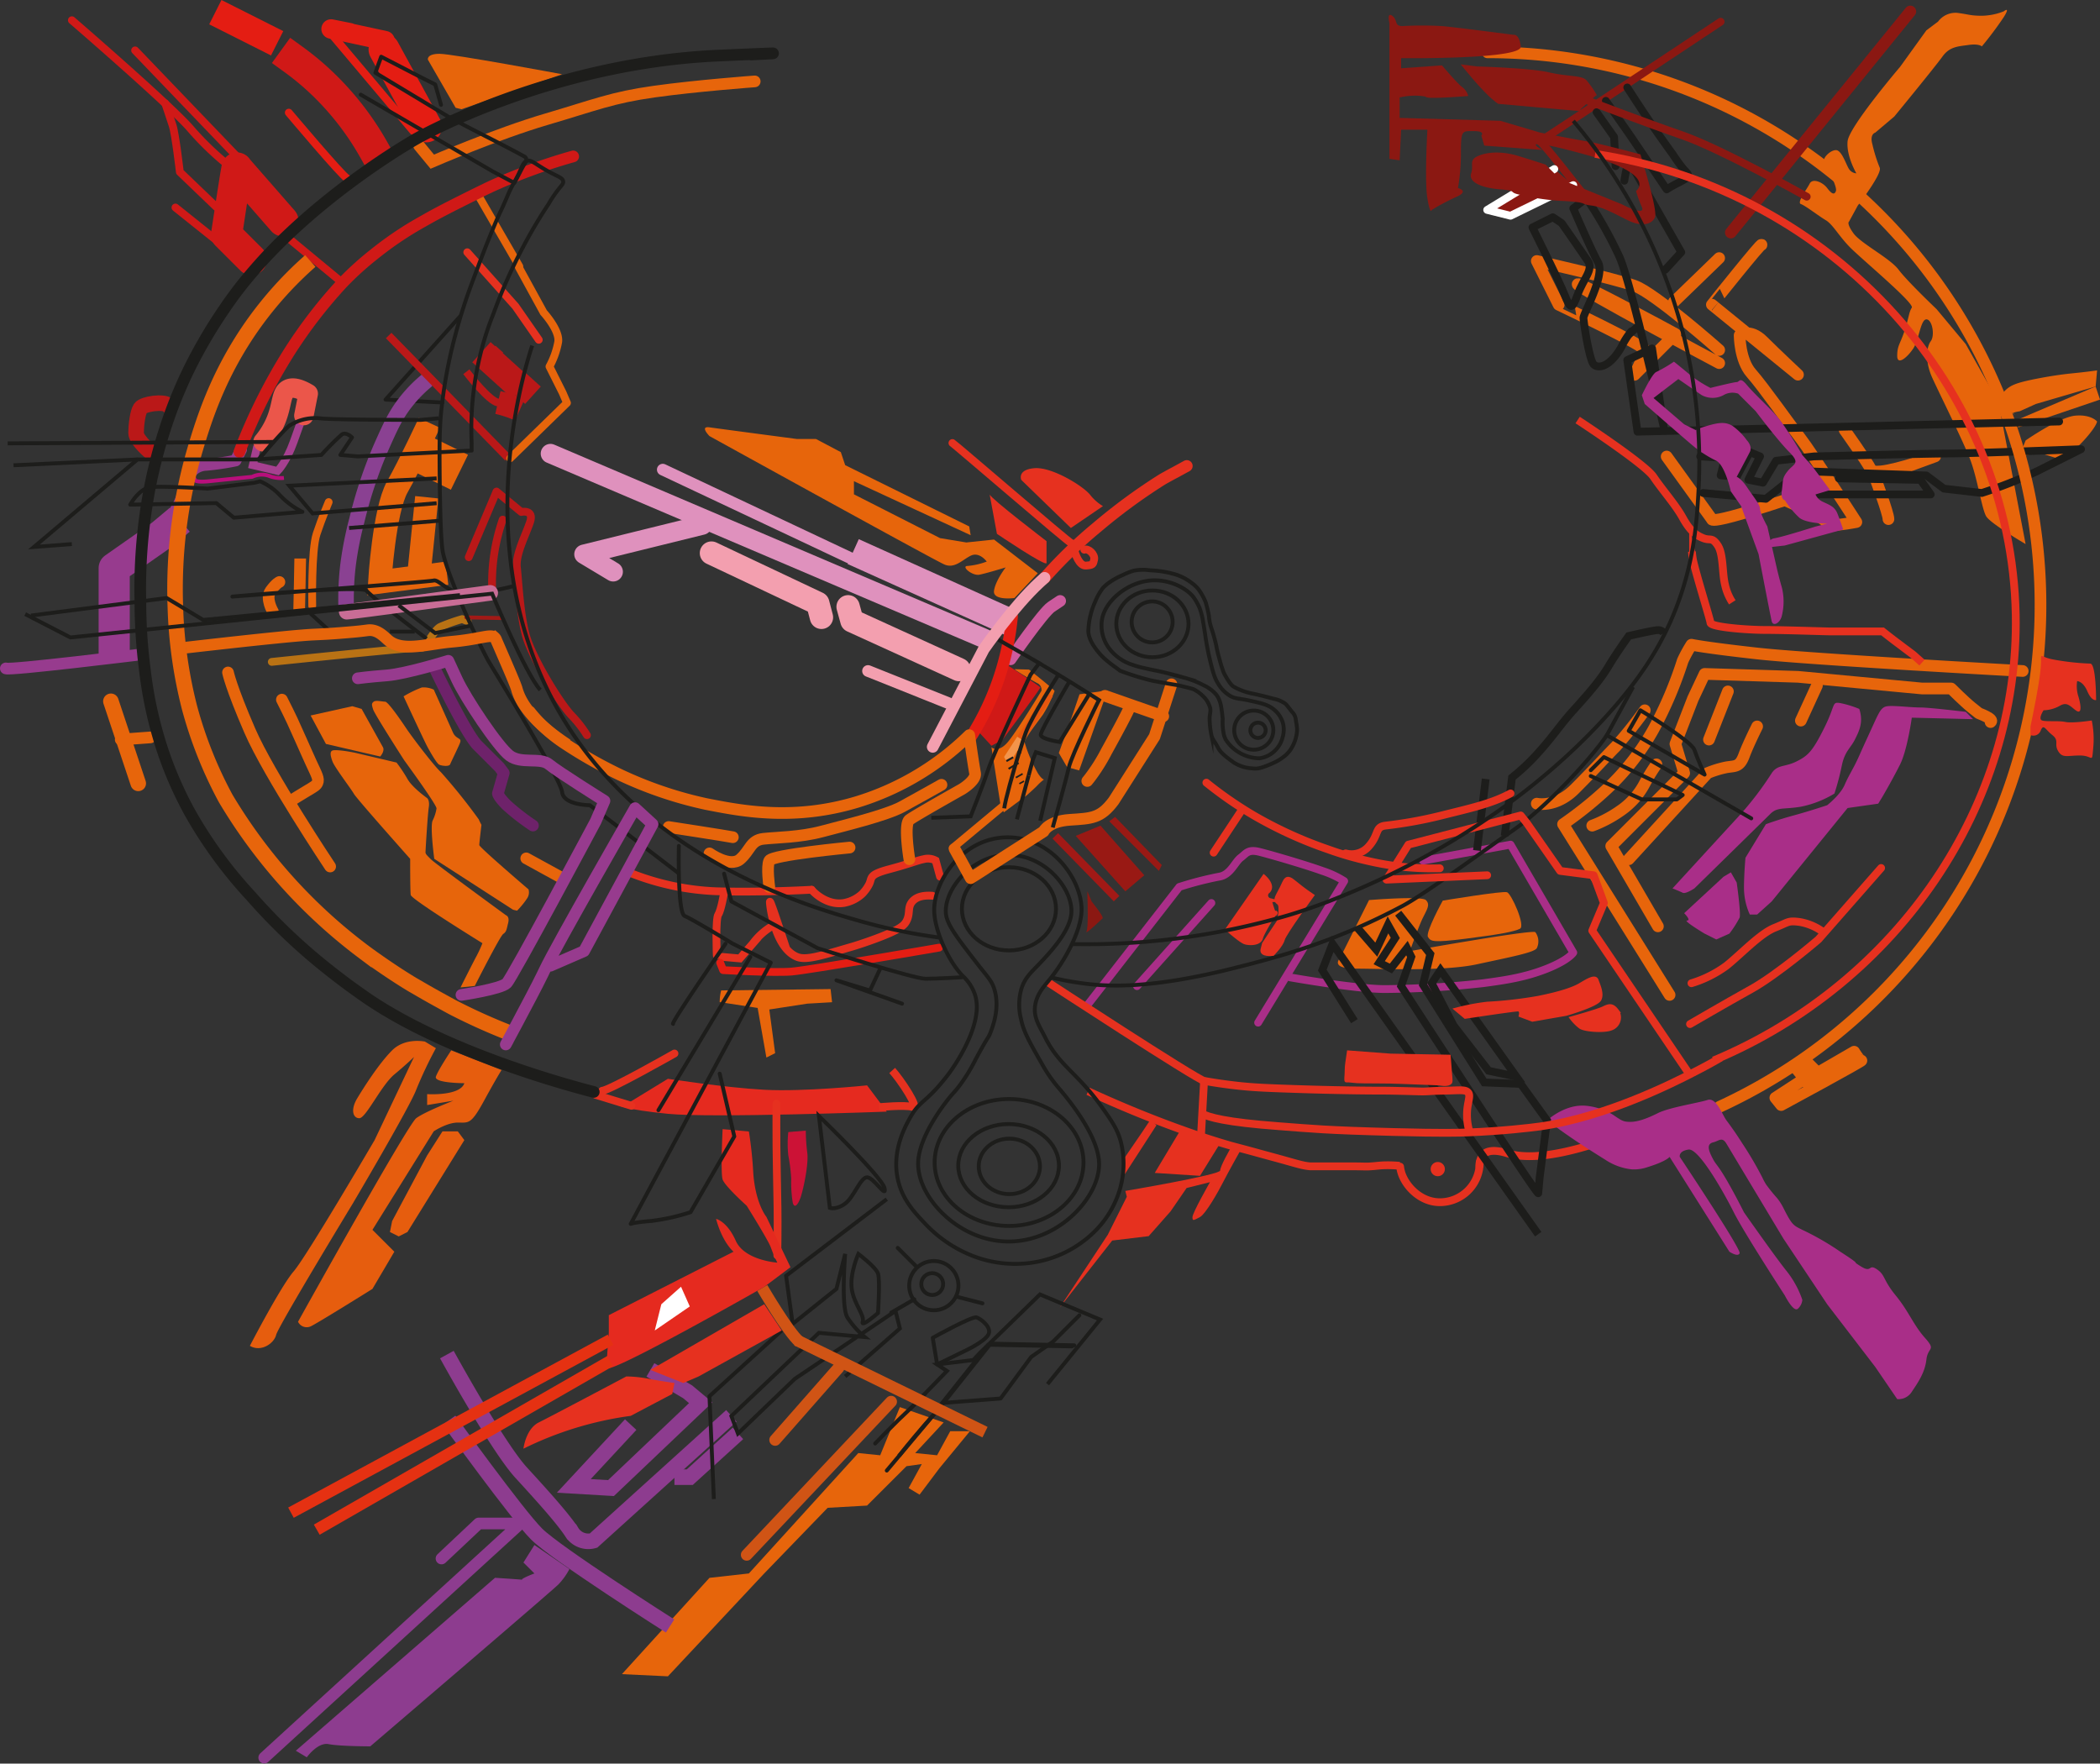 <svg xmlns="http://www.w3.org/2000/svg" viewBox="0 0 539.72 453.27"><rect x="0" y="0" width="539.72" height="453.27" fill="#333333" stroke="none"/><defs><style>.cls-1,.cls-10,.cls-11,.cls-12,.cls-13,.cls-14,.cls-15,.cls-16,.cls-18,.cls-19,.cls-2,.cls-20,.cls-21,.cls-25,.cls-26,.cls-28,.cls-29,.cls-3,.cls-30,.cls-31,.cls-32,.cls-33,.cls-34,.cls-35,.cls-41,.cls-43,.cls-44,.cls-46,.cls-47,.cls-50,.cls-51,.cls-52,.cls-53,.cls-54,.cls-55,.cls-56,.cls-58,.cls-59,.cls-60,.cls-61,.cls-62,.cls-63,.cls-64,.cls-65,.cls-66,.cls-67,.cls-68,.cls-69,.cls-7,.cls-70,.cls-71,.cls-72,.cls-73,.cls-74,.cls-76,.cls-77,.cls-78,.cls-8,.cls-80,.cls-81,.cls-82,.cls-83,.cls-85,.cls-9{fill:none;}.cls-1,.cls-2{stroke:#973b8e;}.cls-1,.cls-10,.cls-12,.cls-13,.cls-18,.cls-19,.cls-21,.cls-22,.cls-25,.cls-26,.cls-29,.cls-31,.cls-32,.cls-34,.cls-35,.cls-37,.cls-44,.cls-46,.cls-50,.cls-51,.cls-52,.cls-53,.cls-54,.cls-55,.cls-56,.cls-6,.cls-62,.cls-63,.cls-66,.cls-67,.cls-69,.cls-7,.cls-70,.cls-71,.cls-75,.cls-77,.cls-78,.cls-79,.cls-8,.cls-80,.cls-83,.cls-9{stroke-linecap:round;}.cls-1,.cls-12,.cls-13,.cls-18,.cls-2,.cls-21,.cls-22,.cls-25,.cls-26,.cls-29,.cls-31,.cls-32,.cls-34,.cls-37,.cls-44,.cls-46,.cls-50,.cls-51,.cls-52,.cls-53,.cls-54,.cls-55,.cls-56,.cls-6,.cls-60,.cls-61,.cls-62,.cls-63,.cls-65,.cls-66,.cls-68,.cls-7,.cls-70,.cls-71,.cls-74,.cls-75,.cls-77,.cls-78,.cls-79,.cls-8,.cls-80,.cls-83,.cls-9{stroke-linejoin:round;}.cls-1,.cls-11,.cls-15,.cls-16,.cls-19,.cls-25,.cls-34,.cls-44,.cls-46,.cls-47,.cls-49,.cls-50,.cls-52,.cls-53,.cls-55,.cls-69,.cls-71,.cls-77,.cls-8,.cls-80,.cls-83{stroke-width:3px;}.cls-2,.cls-33,.cls-59,.cls-61,.cls-64,.cls-65,.cls-68,.cls-74{stroke-linecap:square;}.cls-2,.cls-63,.cls-64,.cls-67{stroke-width:8px;}.cls-3{stroke:#b80f7c;}.cls-10,.cls-11,.cls-14,.cls-15,.cls-16,.cls-19,.cls-20,.cls-23,.cls-28,.cls-3,.cls-30,.cls-35,.cls-41,.cls-43,.cls-45,.cls-47,.cls-49,.cls-57,.cls-58,.cls-69,.cls-72,.cls-73,.cls-81,.cls-82,.cls-85{stroke-miterlimit:10;}.cls-4{fill:#d01917;}.cls-5,.cls-57{fill:#e7650b;}.cls-6{fill:#c6802b;}.cls-13,.cls-16,.cls-28,.cls-29,.cls-30,.cls-6,.cls-71,.cls-74{stroke:#1d1d1b;}.cls-10,.cls-11,.cls-12,.cls-57,.cls-58,.cls-69,.cls-7,.cls-73,.cls-8{stroke:#e7650b;}.cls-41,.cls-56,.cls-68,.cls-7,.cls-72,.cls-73,.cls-75{stroke-width:4px;}.cls-9{stroke:#b97214;}.cls-10,.cls-12,.cls-13,.cls-14,.cls-18,.cls-20,.cls-21,.cls-22,.cls-26,.cls-28,.cls-35,.cls-37,.cls-54,.cls-59,.cls-62,.cls-70,.cls-79,.cls-81,.cls-82,.cls-85,.cls-9{stroke-width:2px;}.cls-14,.cls-18,.cls-35,.cls-37,.cls-45,.cls-79,.cls-80{stroke:#e6311f;}.cls-15{stroke:#fec931;}.cls-17,.cls-45,.cls-49,.cls-79{fill:#e6311f;}.cls-19{stroke:#fbbc1e;}.cls-20{stroke:#a64090;}.cls-21,.cls-23,.cls-25{stroke:#8b1812;}.cls-22,.cls-23,.cls-24{fill:#8b1812;}.cls-22{stroke:#fff;}.cls-26{stroke:#a92e88;}.cls-27{fill:#a92e88;}.cls-31{stroke:#eb564a;}.cls-31,.cls-32,.cls-66{stroke-width:5px;}.cls-32,.cls-33,.cls-34{stroke:#df91bd;}.cls-33,.cls-59,.cls-64,.cls-67{stroke-linejoin:bevel;}.cls-33,.cls-61,.cls-65{stroke-width:7px;}.cls-36{fill:#e52a1f;}.cls-37,.cls-38{fill:#cc1236;}.cls-39{fill:#e65d0e;}.cls-40{fill:#a25f15;}.cls-41,.cls-43,.cls-44{stroke:#8d3c8f;}.cls-42{fill:#8d3c8f;}.cls-46,.cls-47{stroke:#d05415;}.cls-48{fill:#fff;}.cls-49{stroke:#e53112;}.cls-50{stroke:#6e226a;}.cls-51,.cls-85{stroke:#a21916;}.cls-52,.cls-62,.cls-63,.cls-64{stroke:#d01917;}.cls-53{stroke:#cd5b9e;}.cls-54,.cls-55,.cls-65,.cls-66,.cls-67{stroke:#e41d13;}.cls-56{stroke:#8a4192;}.cls-57{stroke-width:10px;}.cls-58,.cls-60,.cls-78{stroke-width:6px;}.cls-59,.cls-60,.cls-61,.cls-68,.cls-70{stroke:#ba1818;}.cls-72{stroke:#000;}.cls-75{fill:#c5628e;stroke:#c96d96;}.cls-77,.cls-78{stroke:#f39faf;}.cls-81{stroke:#e7560e;}.cls-82{stroke:#f3944b;}.cls-83{stroke:#e7aa00;}.cls-84{fill:#cf7c11;}.cls-86{fill:#991914;}</style></defs><g id="Calque_27" data-name="Calque 27"><path class="cls-1" d="M135.78,199.24c.85.57,35.16-3.65,35.16-3.65" transform="translate(-134.28 -27.45)"/><path class="cls-2" d="M163.63,192.87V173.46L175.72,165l1.69-1.41" transform="translate(-134.28 -27.45)"/><path class="cls-1" d="M174.88,164.37c4.64-4.82,6.2-8.62,6.75-11.25.22-1.1.7-3.76,2.78-5.27a5.49,5.49,0,0,1,2.84-.92,66.55,66.55,0,0,0,7.59-1.12l1.41-2.82" transform="translate(-134.28 -27.45)"/><path class="cls-3" d="M184.44,150s-1.69,1.68,3.65,1.12,11-1.12,11-1.12a5.66,5.66,0,0,1,4.22-.29,8.15,8.15,0,0,0,3.94.57" transform="translate(-134.28 -27.45)"/></g><g id="Calque_43" data-name="Calque 43"><path class="cls-4" d="M393.5,198.59s8.06,5.25,8.16,5.53-9.75,13.5-9.75,13.5l-2.82,1.5-3.28-3.56" transform="translate(-134.28 -27.45)"/><path class="cls-5" d="M391.44,234.4l-2.35-14.91s1.79,1.79,4.5-1.68S401.94,205,401.94,205a1.85,1.85,0,0,0-1.13-2c-1.4-.75-6.09-3.56-5.72-3.56s3.66.1,3.66.1,6.56,5.15,6.56,5.53a32.58,32.58,0,0,1-2.9,5.9c-1.13,1.69-4.88,6.28-4.78,7.32a37.16,37.16,0,0,0,3.46,8c1,1.5,1.5,1.5,1.5,1.5a13.16,13.16,0,0,0-1.59,1.41c-.47.56-2.81,2.63-2.81,2.63l-4.78,3.56-1.13.84Z" transform="translate(-134.28 -27.45)"/></g><g id="Calque_48" data-name="Calque 48"><line class="cls-6" x1="79.97" y1="157.83" x2="84.47" y2="161.95"/></g><g id="Calque_28" data-name="Calque 28"><line class="cls-7" x1="28.5" y1="180.24" x2="35.53" y2="201.33"/><line class="cls-8" x1="38.63" y1="189.52" x2="31.03" y2="190.08"/></g><g id="Calque_29" data-name="Calque 29"><path class="cls-9" d="M204.13,197.56s37.68-3.94,38.53-3.66,3.09-4.5,4.78-5.34a46,46,0,0,1,5.62-2l1.41.56" transform="translate(-134.28 -27.45)"/><path class="cls-10" d="M214.53,183.21s-.28-14.34,1.13-18.56,3.09-8.16,3.09-8.16" transform="translate(-134.28 -27.45)"/><path class="cls-11" d="M211.16,184.78s.28-12.66.28-13.79" transform="translate(-134.28 -27.45)"/><path class="cls-8" d="M204.41,184.62s-2-3.38-.57-5.34,2.25-2.25,2.25-2.25" transform="translate(-134.28 -27.45)"/></g><g id="Calque_40" data-name="Calque 40"><path class="cls-12" d="M256.94,77.21,267.75,95.9" transform="translate(-134.28 -27.45)"/></g><g id="Calque_75" data-name="Calque 75"><path class="cls-8" d="M562.63,144.78l11.62,16.12s-.37.75,5.25-.75S593,156,593,156s11.25,4.87,10.88,6,7.5-.38,7.5-.38-11.63-18-14.25-21.37-9.75-13.5-12.75-16.88-3-9.75-3-9.75,2.62-1.87,6,1.5,9,8.63,9,8.63l-22.13-18S587.38,89.28,587,90.4" transform="translate(-134.28 -27.45)"/><path class="cls-8" d="M608.38,138s5.62,7.87,6.75,10.12c.25.51,1.23.62,2.59.48,4.68-.48,13.91-3.85,13.91-3.85l-15.38,5.62s3.38,9,3.38,10.5" transform="translate(-134.28 -27.45)"/><path class="cls-8" d="M576.13,117.4s-16.5-14.62-21.75-16.5-25.13-6.37-25.13-6.37l5.63,11.25S557,116.28,557,117.4s-2.62,6.38-2.62,6.38l10.5-10.5s-25.5-13.88-25.13-12.75,36.38,20.25,36.38,20.25" transform="translate(-134.28 -27.45)"/><line class="cls-8" x1="441.84" y1="66.33" x2="430.22" y2="77.58"/><path class="cls-5" d="M654.88,167.28s-9-5.25-10.13-7.13-2.25-9.75-4.12-14.62-7.88-16.88-9.75-21-1.5-7.88-.38-9.38.38-5.62-1.12-5.62-1.88,5.25-3.38,7.5-4.12,4.5-4.12,1.87.75-3,1.87-6.37,1.13-4.88,1.88-6-12.75-12.38-15.75-15.38-4.5-6-6.38-7.12-5.25-3.75-6.37-4.13,1.5-3.75,2.25-5.25,3.37-.37,4.5,1.13,1.87,1.87,2.25.75-2.25-6-3-7.13,1.5-3.37,3-3.37,2.62,3.75,3.37,4.87A2.42,2.42,0,0,0,611.38,72s-2.63-4.5-2.25-8.25,13.5-19.13,13.5-19.13l6.75-9.37,3-2.25a5.6,5.6,0,0,1,4.87-2.25c3,.37,3.38.75,6.38.75a15.93,15.93,0,0,0,5.62-1.13s1.88-1.5,0,1.5a89.17,89.17,0,0,1-5.62,7.5s-.75-.75-3.38-.37-4.87.37-6.75,3S621.13,57.4,621.13,57.4l-4.88,4.13s-1.5.37-.75,3a38.78,38.78,0,0,0,1.88,6c.75,1.5-5.63,9.75-5.63,9.75L609.5,84.4s-.75.38,1.13,3,9.37,6.38,11.62,9.38S632,106.9,632,106.9l7.5,9,8.25,14.63a8.83,8.83,0,0,1,1.88-2.72c1.43-1.42,3.09-2,7.5-2.91,3.8-.75,6.84-1.21,9.75-1.5,3.75-.37,6.37-.75,6.37-.75l-.37,4.13-15.38,4.5-4.12,1.87s-2.63.38-1.5.75-3.75-1.87-3.75-1.87h0" transform="translate(-134.28 -27.45)"/><polygon class="cls-5" points="518.34 107.95 538.59 99.33 539.72 102.7 518.72 109.83 518.34 107.95"/><path class="cls-5" d="M654.88,140.65s8.62-6,12.75-6.37,5.62,1.5,5.62,1.5c-.37,1.87-5.25,7.12-6.37,7.5a11.73,11.73,0,0,0-3,2.25l-6-1.88-3.75,1.13v-2.25Z" transform="translate(-134.28 -27.45)"/><path class="cls-8" d="M595.81,301.9l2.25,2.81-7.5,4.88,1.5,1.87S613.25,300,612.69,300s-1.88-2.25-1.88-2.25l-9.37,5.43-2.81-2.81Z" transform="translate(-134.28 -27.45)"/><path class="cls-8" d="M597.73,301.55c2.38,2,3.42,3.34,3.1,3.94-.2.37-.93.46-2.18.28" transform="translate(-134.28 -27.45)"/></g><g id="Calque_76" data-name="Calque 76"><path class="cls-13" d="M572,154.15l16.13,1.5,9-7.12,32.25,1.12,4.5,3.38,9.75,1.12a118.62,118.62,0,0,0,14.25-5.62l11.25-5.63S640.63,144,635.38,144s-34.88.75-34.88.75l-9.75,1.12-3.37,5.63-3.75-.75,3-6L584,143.65,580.63,150l-4.13-.38,1.13-4.5-6.38-.37" transform="translate(-134.28 -27.45)"/><polyline class="cls-13" points="472.59 122.95 493.59 123.33 496.22 127.08 466.59 127.08"/></g><g id="Calque_4" data-name="Calque 4"><path class="cls-14" d="M543.43,321.62c-11.56,3.59-17.9,3.36-21.6,2.28-1-.3-4.49-1.42-6.24.2a4.44,4.44,0,0,0-1.05,3.52" transform="translate(-134.28 -27.45)"/><path class="cls-15" d="M542.43,322.62" transform="translate(-134.28 -27.45)"/><path class="cls-8" d="M516.59,40.9a142.05,142.05,0,0,1,59.65,271" transform="translate(-134.28 -27.45)"/><path class="cls-16" d="M516.59,40.9" transform="translate(-134.28 -27.45)"/><path class="cls-16" d="M446.75,306.63" transform="translate(-134.28 -27.45)"/><path class="cls-14" d="M494,327.07a32,32,0,0,0-3.23-.14c-1.73,0-2.46.17-4.08.28s-1.35,0-5.58,0c-2.42,0-2.46,0-5.38,0s-4.38,0-4.74,0c-1.74-.16-2.64-.45-7.69-1.87L458.38,324c-4.27-1.19-7-1.87-8.3-2.25-5-1.46-9.33-2.94-14.35-4.78-5.61-2.07-13-5-21.79-9.05" transform="translate(-134.28 -27.45)"/><circle class="cls-17" cx="369.52" cy="300.47" r="1.83"/><path class="cls-18" d="M514.59,326.17a10.26,10.26,0,0,1-10.26,10.26c-4.9,0-8.76-4-9.88-7.57a8.69,8.69,0,0,1-.33-1.57" transform="translate(-134.28 -27.45)"/><path class="cls-19" d="M517.4,325.35" transform="translate(-134.28 -27.45)"/></g><g id="Calque_25" data-name="Calque 25"><path class="cls-20" d="M200.38,142.15,199.25,147l6.38,1.5s2.25-2.25,4.12-7.5l1.88-5.25" transform="translate(-134.28 -27.45)"/></g><g id="Calque_77" data-name="Calque 77"><path class="cls-13" d="M663.5,135.78,555.13,138.4,552.5,120l6.38-3,3,20.25s-3.13-13.76-6.23-26l-.15-.62c-1.89-7.43-3.75-14.2-4.87-16.87A106.3,106.3,0,0,0,542,78.4L538.63,81s4.5,10.5,6.37,13.87-3.75,13.13-3.75,14.25,1.5,10.88,2.63,12,4.12.75,7.12-4.5a19.43,19.43,0,0,1,2.53-4" transform="translate(-134.28 -27.45)"/><path class="cls-13" d="M528.13,85.9s6.75,13.5,8.25,17.25,1.87,4.13,3.37,0,4.13-6.37,2.63-8.62-6.75-9.75-6.75-9.75l-2.25-1.5Z" transform="translate(-134.28 -27.45)"/><path class="cls-13" d="M562.25,96.78l4.13-4.5-13.5-23.63a39.88,39.88,0,0,0-1.13,5.25" transform="translate(-134.28 -27.45)"/><path class="cls-21" d="M542,78.4s-3.26-4.2-6.38-8.1c-2.77-3.47-5.44-6.7-5.62-6.52-.37.37,46.5-30.75,46.5-30.75" transform="translate(-134.28 -27.45)"/><polyline class="cls-22" points="399.47 43.45 382.22 53.95 388.22 55.45 404.34 47.58"/><polyline class="cls-13" points="410.34 28.83 414.84 35.2 415.22 42.7"/><path class="cls-13" d="M547,53.37c3,4.24,5.44,7.71,7,10l8.63,12.75c.37-.25,1-.62,1.68-1,.53-.3.78-.41,1.6-.84,2-1.07,2.19-1.26,2.25-1.5.13-.58-.48-1.11-1.13-1.79a42.87,42.87,0,0,1-2.9-4c-.4-.51-1.36-1.87-3.29-4.59-2.85-4-6.36-9.41-8.34-12.47" transform="translate(-134.28 -27.45)"/><line class="cls-13" x1="420.66" y1="84.14" x2="418.88" y2="85.74"/><path class="cls-21" d="M598.63,78S576.5,65.65,566.75,62.28s-25.5-9.38-25.5-9.38" transform="translate(-134.28 -27.45)"/><path class="cls-23" d="M540.5,55.53l-21-1.88a23.19,23.19,0,0,1-3-2.62c-1.87-1.88-3.75-4.13-3.75-4.13l-1.87-2.25,3,.38s13.5.37,18.37,1.5,8.25.75,9.38,1.87a24.1,24.1,0,0,1,2.62,3.75" transform="translate(-134.28 -27.45)"/><path class="cls-24" d="M491.38,68.28V33.4s-.75-3,.75-1.87.37,2.62,2.62,2.62a90.73,90.73,0,0,1,10.13,0c4.12.38,18.37,2.25,18.37,2.25s1.5-.37,1.88,3-30.75,3-30.75,3V45l10.5-.75s4.12,4.87,5.25,5.62a4.28,4.28,0,0,1,1.5,2.25s-9,.75-10.5.38,1.12,0-1.5-.38a17.24,17.24,0,0,0-5.63.38v5.25l25.88.75,10.12,3s9.38,1.87,12,2.25,13.88,3.37,13.88,3.37,4.5,14.25,3.75,16.13-3.38,2.62-7.13.75-6.37-3.38-9.37-3.75-.38-.75-6.75-1.13a57.64,57.64,0,0,1-10.88-1.5c-4.12-.75-.75-1.12-5.62-1.5s-8.25-1.87-7.5-4.12-.75-3.38,1.87-4.5,6.38-1.13,10.13,0,7.12,2.25,7.12,2.25l3.75,3.75L551,79.9s6.38,3.38,5.25.75a31.38,31.38,0,0,1-1.5-4.12s6-4.13-13.12-9.38S530.75,66,530.75,66l-15-1.13L515,62.28s1.13-1.13-1.87-1.13-3.38-.37-3.38,5.25a52.74,52.74,0,0,1-.75,9.38s3,.75-.37,2.25a58.73,58.73,0,0,0-6.38,3.37s-.37,1.5-1.12-3,0-17.62,0-17.62h-6.75L494,68.65Z" transform="translate(-134.28 -27.45)"/><path class="cls-17" d="M656.13,214.15s2.25-10.5,2.62-15-.75-3,3-2.25A64.1,64.1,0,0,0,671.5,198c1.5,0,1.5,9.37,1.5,9.37s-1.12.38-2.25-2.25-2.62-2.62-2.62-2.62a8.66,8.66,0,0,0,.37,4.12c.75,2.63.75,4.5-.75,3.38s-2.25-2.25-4.12-1.13A9,9,0,0,1,659.5,210s-1.5,2.25-.37,2.62,4.12,0,6,.38,6.75-.38,6.75-.38a23.47,23.47,0,0,1,.37,7.13c-.37,4.12,0,1.87-3.37,1.87s-4.5.75-5.63-1.12.38-2.63-1.5-4.13-2.25-3-3-1.12a2,2,0,0,1-2.62,1.12Z" transform="translate(-134.28 -27.45)"/><line class="cls-25" x1="444.84" y1="59.77" x2="490.97" y2="2.95"/></g><g id="Calque_74" data-name="Calque 74"><path class="cls-26" d="M413.75,285.78l23.63-30.38a88.33,88.33,0,0,1,10.12-2.62c3-.38,4.13-3.75,5.63-4.88s1.87-2.25,4.87-1.5,12,3.38,16.13,4.88a24.36,24.36,0,0,1,5.62,2.62l-22.12,36.38" transform="translate(-134.28 -27.45)"/><path class="cls-26" d="M465.88,278.65s16.87,3,24.37,3a245.06,245.06,0,0,0,25.13-1.5c5.62-.75,10.87-1.5,16.5-3.75s6.75-4.12,6.75-4.12L522.5,244.53,500,248.65" transform="translate(-134.28 -27.45)"/><line class="cls-26" x1="292.22" y1="253.45" x2="311.34" y2="232.08"/><path class="cls-27" d="M564.13,255.78S576.5,242.28,581,237.4a81.82,81.82,0,0,0,8.63-11.25c1.5-2.25,3.37-1.5,6.37-3s4.13-2.62,7.13-8.62,1.87-6.75,4.12-6.38a26,26,0,0,1,4.88,1.5c1.12,3.38,0,5.63-1.13,7.88s-2.62,3-3.37,6.75a66.14,66.14,0,0,1-1.88,7.12,26.53,26.53,0,0,1-8.62,3.38c-4.5.75-6,0-7.88,1.87s-19.5,19.13-19.5,19.13-2.25,1.5-3,1.12S564.13,255.78,564.13,255.78Z" transform="translate(-134.28 -27.45)"/><path class="cls-27" d="M567.13,262.15l10.12-9.37,1.88-1.13,1.5,2.63s1.12,7.87.75,9a27.39,27.39,0,0,1-2.63,4.12l-3.37,1.5-3-1.5s-5.63-3.37-4.5-3.37S567.13,262.15,567.13,262.15Z" transform="translate(-134.28 -27.45)"/><path class="cls-27" d="M582.88,247.9l5.25-8.62s3-1.13,7.12-2.25,8.63-2.63,8.63-2.63,3.37-2.62,4.5-5.25,2.25-4.12,3.75-7.5,1.87-4.12,3.75-8.25,2.25-4.5,4.5-4.5,5.25.38,7.5.38,11.62,1.12,11.62,1.12l1.88,1.88-15.75-.38s-1.13,8.25-3,12-4.5,8.25-4.5,8.25L617,234l-7.87,1.12-19.5,24-3.75,3.38H584a16.71,16.71,0,0,1-1.5-6.75C582.5,252,582.88,247.9,582.88,247.9Z" transform="translate(-134.28 -27.45)"/><path class="cls-27" d="M627.13,308.28" transform="translate(-134.28 -27.45)"/><path class="cls-27" d="M590.38,171c.75,3.37,1.12,4.87,1.87,7.5a15.08,15.08,0,0,1,0,7.12c-.37,1.88-2.25,3-2.62,1.5s-3.38-17.25-3.38-17.25l-4.5-12.37-2.62-3.75s-1.5-6.75-3.75-7.88a29.76,29.76,0,0,1-6.75-4.5C566,139.15,557,131.28,557,131.28l-.75-2.25s2.63-5.63,3.75-6a36.4,36.4,0,0,0,4.5-2.63s1.88,1.5,4.13,3.38a31.89,31.89,0,0,0,5.25,3.37s6-1.5,6.75-1.5.75-1.5,2.62.75,5.63,5.63,7.88,8.25,6.37,9.75,6.37,9.75l2.63,3,4.5,6-3.75,1.13a3.65,3.65,0,0,0,1.87,1.87c1.5.75,3,1.13,3.75,3s1.5,4.13,1.5,4.13l-15,4.12-3.37.38s-1.5-1.88.75-2.25,10.5-3,10.5-3l3-.75s-5.25,0-7.13-1.5A22,22,0,0,1,593,156s-1.12,0-.75-2.63,0-3,1.5-4.87,3.38-1.88.38-4.88-8.63-10.5-8.63-10.5l-4.5-4.5a4.51,4.51,0,0,0-3.75.38,5.93,5.93,0,0,1-5.62,0c-1.13-.75-6-4.13-6-4.13l-6.38,4.88,7.88,6.75,3,1.5s.37-.38,3-1.13,4.5-1.12,6.37,0a16.2,16.2,0,0,1,3.75,3.75s1.5,1.5.75,3-3.37,6.38-3.37,6.38,1.12.37,2.62,2.62,3.38,4.5,3.38,5.63,1.87,4.5,1.87,4.5" transform="translate(-134.28 -27.45)"/><path class="cls-27" d="M531.88,315.4c6.06,4.49,9,6.37,15,10.13a15.24,15.24,0,0,0,6.71,2.45,10.5,10.5,0,0,0,4.16-.58c4.88-1.5,5.63-2.62,5.63-2.62l15.37,24.37s2.25,1.5,2.63.38S566,324.78,566,324.78s-.37-1.5,2.25-1.88,9,10.88,11.63,16.13S593,360.4,593,360.4s2.25,4.5,3.38,3.38a3.5,3.5,0,0,0,1.12-2.25,24.75,24.75,0,0,0-4.12-7.5c-3-3.75-10.88-15-10.88-15s-2.62-5.25-4.87-9-2.25-3-3.38-5.25-1.12-3.38.38-3.75,2.25-1.5,3.37.37l6.75,11.25,7.88,13.13,11.25,16.87,12.37,16.13,5.63,8.25a4,4,0,0,0,3.75-1.88c1.5-2.25,3.37-4.87,3.75-8.25s2.62-2.25-.38-5.62-4.12-6.75-7.5-10.88-2.62-5.25-4.87-6.75-1.13,1.13-4.13-.75,1.13.38-5.25-3.75a69.18,69.18,0,0,0-9.75-5.62c-2.25-1.13-2.62-1.13-4.87-5.63a14,14,0,0,0-1.62-2.53,41.62,41.62,0,0,1-2.84-3.52,14,14,0,0,1-.91-1.68,89.6,89.6,0,0,0-5.13-8.77c-1.45-2.27-2.53-3.86-4.13-6-1.12-1.5-2.62-6-4.87-5.25s-9.75,1.88-12.75,3.38-5.25,2.25-7.13,2.25-2.25-.38-4.5-1.88a16.33,16.33,0,0,0-6.75-2.25C537.19,311.17,533.19,314.28,531.88,315.4Z" transform="translate(-134.28 -27.45)"/></g><g id="Calque_73" data-name="Calque 73"><path class="cls-5" d="M486.13,258.78l-7.5,15s-2.63,2.62,4.12,2.62,22.5.75,31.13-1.12,14.62-3,15.37-4.13a4,4,0,0,0-.37-4.12c-.75-.75-32.25,4.87-32.25,4.87s2.25-6.37,3.37-8.62,1.88-3.38.75-4.5S486.13,258.78,486.13,258.78Z" transform="translate(-134.28 -27.45)"/><path class="cls-5" d="M505.08,258.92s-4.54,8.23-3.79,9.36,1.11,1.5,9.74.42,12.39-1.81,13.89-2.55-2.2-9-3.32-9.39S505.08,258.92,505.08,258.92Z" transform="translate(-134.28 -27.45)"/></g><g id="Calque_69" data-name="Calque 69"><polyline class="cls-28" points="395.34 317.2 342.47 242.58 339.84 249.33 348.09 262.45"/><path class="cls-28" d="M493.63,262.15l8.25,10.5L500,280.53l15.75,25.12,9.38.38,6.75,9.37L530,330l-.37,4.12c0,1.13-35.25-53.25-35.25-53.25l2.62-7.5-1.12-2.25-4.13,5.25-3-1.5,4.13-6.37L491,265.15l-3,6.38-4.87-5.63" transform="translate(-134.28 -27.45)"/><polygon class="cls-28" points="370.22 249.33 389.72 276.7 382.59 275.2 373.59 263.58 367.97 252.7 370.22 249.33"/></g><g id="Calque_71" data-name="Calque 71"><path class="cls-8" d="M529.25,234s4.88,1.12,9.75-3.75,7.88-8.25,10.5-10.88A109.37,109.37,0,0,0,557,210" transform="translate(-134.28 -27.45)"/><path class="cls-8" d="M563.38,283.15,536,239.28a98.89,98.89,0,0,0,11.63-9.38,62.83,62.83,0,0,0,11.62-15,102.13,102.13,0,0,0,7.5-17.62,34.43,34.43,0,0,1,2.25-4.13s3.38.75,16.88,2.25,68.25,4.5,68.25,4.5" transform="translate(-134.28 -27.45)"/><path class="cls-8" d="M543.5,239.65a32.19,32.19,0,0,0,7.13-3.75,19.44,19.44,0,0,0,6.37-7.12,48.34,48.34,0,0,1,3-4.88" transform="translate(-134.28 -27.45)"/><path class="cls-8" d="M560.38,265.53l-12-20.63,18.75-18.75-2.25-7.5,4.5-11.62,3-6.38,24,.75,31.87,3h7.5s3.38,3.38,5.25,4.88l1.88,1.5s4.12,1.5,3,2.25" transform="translate(-134.28 -27.45)"/><path class="cls-8" d="M552.88,248.28l20.25-22.13a25.8,25.8,0,0,1,4.87-1.5c2.25-.37,3.38,0,4.5-3s3.38-7.5,3.38-7.5" transform="translate(-134.28 -27.45)"/><line class="cls-8" x1="439.22" y1="190.08" x2="444.09" y2="177.7"/><line class="cls-8" x1="462.84" y1="185.2" x2="466.97" y2="176.2"/></g><g id="Calque_72" data-name="Calque 72"><line class="cls-29" x1="412.97" y1="188.95" x2="450.09" y2="210.33"/><polyline class="cls-29" points="408.84 199.45 421.97 205.45 430.97 205.45 432.47 204.33 412.22 194.58 408.84 197.95"/><path class="cls-29" d="M552.88,215.28l19.5,11.25s-1.88-4.13-2.63-6.38S555.88,210,555.88,210Z" transform="translate(-134.28 -27.45)"/></g><g id="Calque_70" data-name="Calque 70"><path class="cls-30" d="M404.59,278.7a79.25,79.25,0,0,0,7.94,1.47c6.15.83,17,1.55,38.35-3.77,11.74-2.93,26.3-6.75,43.87-16.12,5.63-3,19.88-13.5,28.5-19.5s20.25-18.75,24-24.38L554,204h0" transform="translate(-134.28 -27.45)"/><line class="cls-28" x1="381.84" y1="200.2" x2="379.59" y2="218.58"/><path class="cls-28" d="M521,242.28l1.88-15a54.06,54.06,0,0,0,6.75-6.38c3.75-4.12,5.62-7.12,9-10.87s6.75-7.5,9-11.25,5.25-7.88,5.25-7.88,6.37-1.5,7.5-1.5a1.63,1.63,0,0,1,1.5.75" transform="translate(-134.28 -27.45)"/></g><g id="Calque_44" data-name="Calque 44"><path class="cls-31" d="M201.88,141a21.14,21.14,0,0,0,3.37-5.63c1.65-4.12,1.21-6.9,3-7.87.85-.47,2.36-.62,5.25,1.12l-1.12,5.63" transform="translate(-134.28 -27.45)"/></g><g id="Calque_45" data-name="Calque 45"><line class="cls-32" x1="141.47" y1="116.58" x2="253.22" y2="164.2"/><line class="cls-33" x1="256.59" y1="158.58" x2="222.47" y2="143.2"/><line class="cls-34" x1="170.34" y1="120.7" x2="218.34" y2="143.33"/><polyline class="cls-32" points="180.47 134.95 150.09 142.45 157.59 146.95"/></g><g id="Calque_56" data-name="Calque 56"><path class="cls-35" d="M289.06,307.78c1.69,0,18.57-9.57,18.57-9.57" transform="translate(-134.28 -27.45)"/><path class="cls-36" d="M293,311.46s1.69,1.13,12.94,2.25,56.25-.56,56.25-.56l-5.06-6.75s-16.32,1.69-26.44,1.13-24.75-2.82-24.75-2.82l-10.13,6.19" transform="translate(-134.28 -27.45)"/><path class="cls-14" d="M360.25,312s6.55-.62,8.53-.07-3-6.93-5.2-9.36" transform="translate(-134.28 -27.45)"/><path class="cls-37" d="M334.06,350.09c.11-6.3.09-11.43,0-15-.06-4.76-.17-7.4-.22-13.13-.05-4.61,0-8.39,0-10.87" transform="translate(-134.28 -27.45)"/><path class="cls-38" d="M336.88,318.4a28.28,28.28,0,0,0,0,6,44.28,44.28,0,0,1,.75,6,32.63,32.63,0,0,0,.37,6c.38,1.88,1.5.75,2.25-1.87s1.88-8.25,1.5-10.88a47.07,47.07,0,0,1-.37-5.62Z" transform="translate(-134.28 -27.45)"/><path class="cls-18" d="M296.56,311.65l-9.18-2.81" transform="translate(-134.28 -27.45)"/></g><g id="Calque_57" data-name="Calque 57"><path class="cls-39" d="M243.5,295.15s-5.06-1.12-8.44,2.25-7.31,9.56-9,12.38-1.12,5.06.57,5.06,5.62-8.44,9-11.25,5.06-4.5,5.06-4.5l-10.13,21.37s-17.43,29.82-20.81,33.75-11.25,19.13-11.25,19.13c2.81,1.69,6.19-.56,6.75-2.81s19.69-33.75,19.69-33.75,14.62-24.75,16.31-29.25a106.51,106.51,0,0,1,5.06-10.69Z" transform="translate(-134.28 -27.45)"/><path class="cls-39" d="M250.25,297.4s-3.37,5.06-3.94,6.75,7.32,1.69,7.32,1.69c-1.13,3.37-9.57,2.81-9.57,2.81v2.81l6.75-1.12s-7.31,2.81-9.56,4.5-30.37,52.31-30.37,52.31a2.46,2.46,0,0,0,3.37,1.13c2.25-1.13,15.75-9.57,15.75-9.57l5.63-9.56L230,343.53l15.75-25.32s3.38-2.25,6.19-2.25,3.37.57,6.75-5.62,4.5-7.88,4.5-7.88Z" transform="translate(-134.28 -27.45)"/><polygon class="cls-39" points="100.78 313.83 109.78 296.95 113.72 290.77 117.66 290.77 119.34 293.02 104.72 316.64 102.47 317.77 100.22 316.64 100.78 313.83"/></g><g id="Calque_61" data-name="Calque 61"><polyline class="cls-29" points="242.53 360.52 254.59 345.33 276.09 345.76"/><polyline class="cls-29" points="241.97 360.8 254.03 345.61 275.53 346.04"/><polygon class="cls-5" points="182.34 405.52 159.84 430.27 171.66 430.83 196.41 404.39 212.72 387.52 222.84 386.95 232.97 376.83 236.91 376.27 233.53 382.45 236.34 384.14 241.41 377.39 249.28 367.83 244.22 367.83 240.84 374.02 235.22 373.45 242.53 365.58 231.28 361.64 226.22 374.02 220.59 373.45 192.47 404.39 182.34 405.52"/><path class="cls-40" d="M507.88,399.21" transform="translate(-134.28 -27.45)"/></g><g id="Calque_63" data-name="Calque 63"><polyline class="cls-41" points="162.09 366.14 147.47 381.89 157.03 382.45 180.09 360.52 176.72 357.7 167.16 352.08"/><path class="cls-41" d="M249.13,375.59s12.93,23.62,19.12,30.37,10.69,11.82,12.94,15.19a5,5,0,0,0,5.62,2.25l35.44-32.06" transform="translate(-134.28 -27.45)"/><polyline class="cls-41" points="173.34 379.64 177.28 379.64 189.66 368.39"/><path class="cls-41" d="M249.69,392.46s17.44,24.19,22.5,29.25,34.31,23.63,34.31,23.63" transform="translate(-134.28 -27.45)"/><path class="cls-42" d="M271.63,424.53l-2.82,4.5,2.82,2.81s-4.5,1.69-2.82,1.69-7.31-.57-7.31-.57L210.31,477.4l2.82,1.69s2.81-3.94,5.62-3.38,10.69.57,10.69.57,46.69-39.94,48.37-41.63a17.46,17.46,0,0,0,2.82-3.94Z" transform="translate(-134.28 -27.45)"/><path class="cls-43" d="M442.63,431.28" transform="translate(-134.28 -27.45)"/><path class="cls-44" d="M247.75,428l9.56-9H268l-65.81,60.18" transform="translate(-134.28 -27.45)"/></g><g id="Calque_67" data-name="Calque 67"><path class="cls-14" d="M544.25,67c61.77,9.39,107,60.77,108.09,118.41C653.23,234.08,622.4,280,574.7,300" transform="translate(-134.28 -27.45)"/><path class="cls-14" d="M443.81,305.26c2.23.4,5.51.92,9.5,1.33,3.84.39,7.36.52,14.25.75,8.08.27,14.3.35,15.75.37,5.84.08,5.95,0,10.51.11,5.33.11,5.76.22,7.87.08,1.93-.13,3.87-.12,5.81-.19,2.5-.09,3.57-.14,4.13.57s.07,1.84-.19,3.75a15.27,15.27,0,0,0,.37,5.81" transform="translate(-134.28 -27.45)"/><path class="cls-14" d="M443.51,305.61a8,8,0,0,1,.61-.7" transform="translate(-134.28 -27.45)"/><path class="cls-14" d="M576.5,299.28c-1.66,1-4.2,2.39-7.36,4-4.34,2.22-22,11.26-39,13.67-2.8.39-9.89,1.2-18.4,1.54-2.21.09-6.63.23-19.2-.1-17.79-.46-20.91-.84-29.62-1.5-13.5-1-18.16-2.28-19.91-3.33" transform="translate(-134.28 -27.45)"/><polyline class="cls-18" points="433.59 275.2 409.22 239.2 412.22 232.08 409.59 224.95 400.97 223.83 392.34 211.45 390.84 209.58 361.97 217.08 356.34 226.08 382.22 224.95"/><path class="cls-14" d="M539.75,135.4S557,146.65,559.25,150s5.63,7.12,7.5,10.5,3.38,4.5,5.25,5.25,2.25-.38,3.75,1.87,1.13,7.13,1.88,10.13a13.57,13.57,0,0,0,1.87,4.5" transform="translate(-134.28 -27.45)"/><path class="cls-14" d="M628.25,197.74l-2.25-2-1.88-1.41-2.24-1.69c-.9-.67-2.17-1.64-3.75-2.9H605c-1.5,0-12-.38-16.87-.38s-14.25-.75-14.25-1.87c0-.61-3.58-12.06-4.46-16a18.7,18.7,0,0,1-.29-2.28" transform="translate(-134.28 -27.45)"/><line class="cls-14" x1="308.53" y1="294.39" x2="309.47" y2="277.52"/></g><g id="Calque_68" data-name="Calque 68"><path class="cls-18" d="M568.63,290.65s9-5.25,15.75-9,17.25-12.75,17.25-12.75l16.12-18.37" transform="translate(-134.28 -27.45)"/><path class="cls-18" d="M569,280.15a29.67,29.67,0,0,0,9-4.5c3.75-3,8.63-8.25,12.38-9.75s3.37-1.87,6.37-1.5a14.19,14.19,0,0,1,5.63,2.25" transform="translate(-134.28 -27.45)"/><path class="cls-17" d="M480.5,297.4c-.2,1.41-.36,2.5-.47,3.19-.2,1.27-.11,2.56-.24,3.84,0,.27-.09.88.24,1.13.17.12.31.05,1,.09l.94.09,1.13.1c1.33.1,7.9,0,11.53.19l9.47.37c.8.13,2.56.43,3.28-.47.3-.38.24-.76.09-2.53-.14-1.62-.37-4.87-.37-4.87h0l-15.47-.29Z" transform="translate(-134.28 -27.45)"/><path class="cls-45" d="M508.63,286.9a57.11,57.11,0,0,1,7.87-1.5,106.25,106.25,0,0,0,13.13-1.5c5.62-1.12,9-2.25,10.87-3.37s3.75-2.25,4.13-1.13,1.5,3.38.75,4.88-8.63,3.75-8.63,3.75l-8.62,1.5-3-1.13s.37-1.5-.75-1.5-13.5,1.88-13.5,1.88Z" transform="translate(-134.28 -27.45)"/><path class="cls-45" d="M538.25,289.15s6.75-1.87,8.25-2.62,2.25-.75,3.38.75a3,3,0,0,1-1.5,4.5c-1.88.75-6.75.37-7.88-.38A11.71,11.71,0,0,1,538.25,289.15Z" transform="translate(-134.28 -27.45)"/><path class="cls-45" d="M459.13,252.78l-9.38,13.5s3.38,3,4.5,3.37,3.75.38,4.13-1.12,4.12-7.5,3.75-6.38-1.5-3.37-1.5-3.37a1.25,1.25,0,0,1-.38-2.25C461.75,255,459.13,252.78,459.13,252.78Z" transform="translate(-134.28 -27.45)"/><path class="cls-45" d="M459.13,270l3.75-5.63s1.12-4.12,0-4.87-.38-1.5.75-3.75,1.12-3.38,3.37-1.5,4.5,3.37,4.5,3.37-7.12,9.75-7.5,11.25-2.62,3.75-2.62,3.75-3,.38-2.63-1.12Z" transform="translate(-134.28 -27.45)"/><path class="cls-14" d="M403.41,279.77s38.21,25,40.55,25.59" transform="translate(-134.28 -27.45)"/><path class="cls-17" d="M508.81,307.81" transform="translate(-134.28 -27.45)"/></g><g id="Calque_65" data-name="Calque 65"><path class="cls-17" d="M420.13,346.28l9.37-1.13,5.63-6.37,4.12-6,6-1.5s-4.5,7.87-4.5,9,.38.75,1.88,0,4.87-6.75,6-9,4.5-8.25,4.5-8.25l-2.63-.38s-2.62,4.5-2.62,5.63-24.38,5.25-24.38,5.25l.38,1.5L419,344.78l-12.37,18.75" transform="translate(-134.28 -27.45)"/><polygon class="cls-17" points="288.59 298.2 293.47 291.08 295.72 287.7 297.22 289.2 288.97 301.95 288.59 298.2"/><polygon class="cls-17" points="296.78 301.45 308.41 302.2 313.28 294.33 303.53 290.2 296.78 301.45"/></g><g id="Calque_62" data-name="Calque 62"><path class="cls-30" d="M368.09,389.65l9.57-9.84-2.53-1.69,9.28-1.13,1.74-1.86,15.41-15L417,366.59l-13.5,16.59" transform="translate(-134.28 -27.45)"/><path class="cls-29" d="M372,385.71c-1.63,1.72-3,3-3.94,3.94s-1.66,1.54-2.95,2.81c-.72.72-.86.88-2.11,2.11-.86.86-1.09,1.07-1.62,1.62s-.66.71-1.24,1.3c-.39.41-.72.73-.94.95" transform="translate(-134.28 -27.45)"/><path class="cls-30" d="M374.21,391.06q-2.44,2.73-4.92,5.69c-1.39,1.66-2.72,3.3-4,4.92" transform="translate(-134.28 -27.45)"/><path class="cls-29" d="M374,371.28l1.13,6.84,7.12-3.47s4.88-2.25,6-4.12-1.87-4.13-3-4.5S374,371.28,374,371.28Z" transform="translate(-134.28 -27.45)"/></g><g id="Calque_63-2" data-name="Calque 63"><path class="cls-30" d="M361.63,332.84c-.57-2.81-16.88-18.56-16.88-18.56l2.81,23.62s1.69.56,3.94-1.12,3.94-6.75,5.63-6.75,5.06,5.62,4.5,2.81" transform="translate(-134.28 -27.45)"/><path class="cls-30" d="M362.19,335.65l-25.88,19.69L338,367.71l11.25-9,2.25-9s-1.12,13.5.56,16.32a22.21,22.21,0,0,0,4.5,5.06L344.75,370l-22.5,21.38,1.69,4.5,14.62-14.06,25.88-17.44,1.12,4.5L351.5,381.21" transform="translate(-134.28 -27.45)"/><path class="cls-30" d="M354.88,349.71s-2.25,5.07-1.69,9,3.37,6.75,2.81,8.44,3.94-2.25,3.94-2.25.56-8.44,0-10.12S354.88,349.71,354.88,349.71Z" transform="translate(-134.28 -27.45)"/><circle class="cls-30" cx="239.59" cy="330.02" r="2.81"/><polyline class="cls-30" points="183.47 385.27 182.34 358.83 200.91 341.95"/><path class="cls-29" d="M362.19,405.4,376.81,388l14.63-1.12,7.87-10.69,5.63-3.94,2.32-2.32,4.43-4.43" transform="translate(-134.28 -27.45)"/><circle class="cls-30" cx="240" cy="330.42" r="6.33"/><line class="cls-29" x1="230.72" y1="320.72" x2="235.57" y2="325.57"/><line class="cls-29" x1="245.85" y1="333.26" x2="252.5" y2="334.97"/><line class="cls-29" x1="229.05" y1="337.36" x2="234.99" y2="333.93"/></g><g id="Calque_60" data-name="Calque 60"><line class="cls-46" x1="215.53" y1="351.52" x2="199.22" y2="370.08"/><line class="cls-46" x1="229.03" y1="360.24" x2="191.91" y2="399.61"/></g><g id="Calque_59" data-name="Calque 59"><path class="cls-47" d="M339.75,372.33c-3-2.61-9.56-13.86-9.56-13.86" transform="translate(-134.28 -27.45)"/><line class="cls-47" x1="253.16" y1="368.08" x2="204.78" y2="344.45"/></g><g id="Calque_58" data-name="Calque 58"><path class="cls-36" d="M320,317.65s-.56,11.25,0,12.94,6.19,6.75,6.19,6.75,5.62,9,6.19,10.69a37.89,37.89,0,0,0,1.68,3.93s-8.43-.56-10.68-5.62-5.07-5.63-5.07-5.63c1.69,6.19,4.5,8.44,4.5,8.44l-32.06,16.31V370s-.56,6.75-.56,9,40.5-20.81,40.5-20.81l6.75-5.06-6.19-12.94s-2.81-3.37-3.37-11.25a103.2,103.2,0,0,0-1.13-10.69Z" transform="translate(-134.28 -27.45)"/><polygon class="cls-48" points="169.97 335.2 168.28 341.95 177.28 335.77 175.03 330.7 169.97 335.2"/><line class="cls-49" x1="156.91" y1="344.33" x2="74.78" y2="388.77"/><line class="cls-49" x1="156.78" y1="349.83" x2="81.41" y2="393.14"/><path class="cls-17" d="M268.81,399.78s.57-5.07,3.94-6.75,22.5-11.82,22.5-11.82a32.35,32.35,0,0,1,5.63.57c2.81.56,6.75,1.12,6.75,1.12l-.57,2.81-10.68,5.63a87.66,87.66,0,0,0-9,1.69A88.58,88.58,0,0,0,268.81,399.78Z" transform="translate(-134.28 -27.45)"/><path class="cls-17" d="M436.44,412.71" transform="translate(-134.28 -27.45)"/><polygon class="cls-17" points="167.16 352.08 196.41 335.2 200.91 341.95 179.53 353.77 175.59 355.45 167.16 352.08"/></g><g id="Calque_46" data-name="Calque 46"><path class="cls-35" d="M296.75,252a67,67,0,0,0,21.38,4.5c11.62.37,24.75-.38,24.75-.38" transform="translate(-134.28 -27.45)"/><path class="cls-35" d="M342.88,256.15c.21.25,3.62,4.08,8.25,3.38a9.41,9.41,0,0,0,4.7-2.31A9.94,9.94,0,0,0,357.5,255c1.13-1.88-.37-2.63,5.25-4.13s7.13-2.25,9-2.62a4.16,4.16,0,0,1,3,.37l1.13,4.13" transform="translate(-134.28 -27.45)"/><path class="cls-35" d="M318.5,273s-.37-9.38.38-10.5,1.5-5.63,1.5-5.63" transform="translate(-134.28 -27.45)"/><path class="cls-35" d="M320,273.39l4.44.39,3.33-3.84a16.72,16.72,0,0,1,5.18-4.6l2.21,2.3c-2.21-6.68-2.87-8.45-3-8.43s1,11.79,7,14.18c2.18.87,5.8-.18,12.95-2.3,0,0,3-.81,7-2.3,6.56-2.41,7.58-3.55,8.13-4.6,1.07-2,.18-3.47,1.48-5s3.45-1.64,5.18-1.53" transform="translate(-134.28 -27.45)"/></g><g id="Calque_41" data-name="Calque 41"><polyline class="cls-29" points="113.72 103.45 99.09 102.7 118.22 81.33"/></g><g id="Calque_42" data-name="Calque 42"><path class="cls-50" d="M246.13,199.53S254,216,257,219l5.63,5.62,1.12,1.5-1.5,5.25s0,.75,2.25,3a57.11,57.11,0,0,0,6.75,5.25" transform="translate(-134.28 -27.45)"/><path class="cls-50" d="M254.47,187.15" transform="translate(-134.28 -27.45)"/><line class="cls-51" x1="128.84" y1="158.85" x2="119.84" y2="158.68"/></g><g id="Calque_30" data-name="Calque 30"><path class="cls-52" d="M195.81,143.59a144,144,0,0,1,12.94-25.88,124.3,124.3,0,0,1,13.56-17.56,79,79,0,0,1,8.07-7.31c3-2.42,5.53-4.14,6.93-5.06,2.5-1.65,4.4-2.72,6.57-3.94.82-.47,3.23-1.83,8.32-4.39,1.7-.85,5.83-2.93,8.58-4.21a146.07,146.07,0,0,1,20.81-7.59" transform="translate(-134.28 -27.45)"/></g><g id="Calque_52" data-name="Calque 52"><path class="cls-53" d="M394,196.9s8.25-12,10.5-13.5l2.25-1.5" transform="translate(-134.28 -27.45)"/></g><g id="Calque_54" data-name="Calque 54"><path class="cls-54" d="M319.38,274.9l.75,1.88s13.12.75,17.62.37S375.63,271,375.63,271" transform="translate(-134.28 -27.45)"/><path class="cls-5" d="M319.63,282a11.89,11.89,0,0,0-.38,3l9.75,1.5,2.25,12.75,2.25-1.13L332,286.9l9.75-1.5,6.38-.37-.38-3.38Z" transform="translate(-134.28 -27.45)"/></g><g id="Calque_53" data-name="Calque 53"><path class="cls-29" d="M319.25,303.4,323,319.53,311.75,339a53.09,53.09,0,0,1-10.12,2.25c-4.5.37-5.25.75-5.25.75l21.89-40.83,14.11-26.3L322.63,270s-10.5-6.38-12.38-7.13-1.5-18-1.5-18" transform="translate(-134.28 -27.45)"/><path class="cls-29" d="M320.75,270s-14.25,20.62-13.5,20.62" transform="translate(-134.28 -27.45)"/><line class="cls-29" x1="192.84" y1="245.95" x2="169.22" y2="285.33"/><path class="cls-29" d="M320.38,252l1.87,7.12,22.13,12S369.13,279,372.13,279s9.37-.38,9.37-.38" transform="translate(-134.28 -27.45)"/><polyline class="cls-29" points="226.22 248.95 223.59 254.58 214.97 251.95 231.84 257.95"/></g><g id="Calque_51" data-name="Calque 51"><path class="cls-55" d="M383.84,216.82a70.37,70.37,0,0,0,10.55-30.94" transform="translate(-134.28 -27.45)"/></g><g id="Calque_31" data-name="Calque 31"><path class="cls-56" d="M223.25,183.71a74,74,0,0,1,.49-11.11A90,90,0,0,1,226,161.13c.47-1.89,1.22-4.92,2.51-8.85a109.44,109.44,0,0,1,4-10.48c2.18-4.85,3.41-7.6,5.91-10.83a35.65,35.65,0,0,1,5.34-5.55" transform="translate(-134.28 -27.45)"/><line class="cls-57" x1="118.08" y1="121.37" x2="108.98" y2="116.91"/><path class="cls-58" d="M249.13,174.78,231.88,177s1.12-18.38,4.5-24.38,8.25-16.5,8.25-16.5" transform="translate(-134.28 -27.45)"/><line class="cls-58" x1="107.62" y1="148.11" x2="109.69" y2="127.8"/></g><g id="Calque_32" data-name="Calque 32"><line class="cls-59" x1="100.59" y1="86.95" x2="129.84" y2="116.95"/><path class="cls-60" d="M262.25,130.9a30.71,30.71,0,0,1,5.63,1.88" transform="translate(-134.28 -27.45)"/><path class="cls-59" d="M254.75,123.78s5.25,6.75,7.5,7.12" transform="translate(-134.28 -27.45)"/><line class="cls-60" x1="132.44" y1="97.49" x2="136.97" y2="101.58"/><line class="cls-61" x1="126.33" y1="92.87" x2="131.44" y2="97.49"/><line class="cls-60" x1="125.34" y1="91.08" x2="127.33" y2="92.87"/><path class="cls-12" d="M267.63,96.15,274,107.78s4.13,4.5,3.75,7.5a21,21,0,0,1-2.25,6.37l3.38,6.75L280,131l-14.62,14.25" transform="translate(-134.28 -27.45)"/><polyline class="cls-18" points="120.09 64.83 132.47 78.7 138.47 87.33"/></g><g id="Calque_36" data-name="Calque 36"><path class="cls-62" d="M152.75,32.65S177.5,54,183.13,60.4a75.51,75.51,0,0,0,10.12,9.75" transform="translate(-134.28 -27.45)"/><path class="cls-63" d="M198.88,94.15l-6.38-6.37s2.81-18.74,2.72-17.06L207,84.2" transform="translate(-134.28 -27.45)"/><polyline class="cls-62" points="34.72 12.95 61.34 40.7 60.22 45.95"/><path class="cls-62" d="M189.88,80.65l-9.38-9s-1.12-9.75-1.87-12L176.75,54" transform="translate(-134.28 -27.45)"/><line class="cls-62" x1="45.09" y1="53.33" x2="56.34" y2="62.33"/><line class="cls-62" x1="72.16" y1="59.58" x2="88.03" y2="72.7"/></g><g id="Calque_37" data-name="Calque 37"><path class="cls-64" d="M230.38,66a73.57,73.57,0,0,0-14.63-18.38,70.58,70.58,0,0,0-6-4.87" transform="translate(-134.28 -27.45)"/><path class="cls-65" d="M192.75,32.15,202.38,37" transform="translate(-134.28 -27.45)"/><path class="cls-54" d="M208.5,56.4s13.88,16.5,15,16.88" transform="translate(-134.28 -27.45)"/><polyline class="cls-66" points="89.9 8.41 85.09 7.45 98.97 10.45"/><line class="cls-54" x1="106.22" y1="33.7" x2="84.9" y2="8.41"/><line class="cls-67" x1="109.59" y1="32.58" x2="98.72" y2="12.7"/></g><g id="Calque_33" data-name="Calque 33"><path class="cls-68" d="M173.38,144s-4.13-3.38-4.13-5.25.38-5.25,1.13-6.38,6-1.87,7.12-.75" transform="translate(-134.28 -27.45)"/></g><g id="Calque_39" data-name="Calque 39"><path class="cls-69" d="M242,64.9,245.38,69s16.5-7.13,29.25-10.88S291.5,52.53,302.38,51s25.87-2.63,25.87-2.63" transform="translate(-134.28 -27.45)"/><path class="cls-5" d="M251.38,55.15l-7.13-12.37s-.37-1.5,3-1.5,31.5,5.25,31.5,5.25l-25.87,9" transform="translate(-134.28 -27.45)"/><path class="cls-5" d="M383,214.85" transform="translate(-134.28 -27.45)"/></g><g id="Calque_38" data-name="Calque 38"><path class="cls-29" d="M227,51.78l33.84,19.68,5.63,3c1-1.78,1.92-3.84,2.91-5.34a1,1,0,0,0-.37-1.47c-6.52-3.56-13-6.66-19.53-10.22L230.75,46.15l1.5-4.12,10.88,5.62,3,1.5,1.5,5.25" transform="translate(-134.28 -27.45)"/></g><g id="Calque_34" data-name="Calque 34"><path class="cls-70" d="M254.75,170.65l7.13-16.87,6.37,5.25s3.38-.75,2.25,2.62-3.75,8.25-3.37,11.63.75,11.62,2.25,17.25,8.25,16.87,11.62,20.62a30.05,30.05,0,0,1,4.13,5.25" transform="translate(-134.28 -27.45)"/><path class="cls-70" d="M263.47,161a49.94,49.94,0,0,0-2.72,17.29" transform="translate(-134.28 -27.45)"/></g><g id="Calque_2" data-name="Calque 2"><path class="cls-16" d="M168.41,172.25" transform="translate(-134.28 -27.45)"/><path class="cls-16" d="M180.69,133" transform="translate(-134.28 -27.45)"/><path class="cls-71" d="M286.88,308.09c-3.83-1-36.34-9.34-57.75-23.72a181.87,181.87,0,0,1-15-11.44,152.23,152.23,0,0,1-15.37-15.19,113.15,113.15,0,0,1-15.71-21.52,98.12,98.12,0,0,1-6.36-14.14,103.7,103.7,0,0,1-5.19-22.55,136.75,136.75,0,0,1-1.14-17.44,138.82,138.82,0,0,1,2-27,128.66,128.66,0,0,1,4.17-16.89,116.71,116.71,0,0,1,5.12-13.3c.54-1.18,2.31-5,5.06-9.75,1.83-3.19,3.58-5.89,5.06-8.06,1.1-1.63,2.6-3.77,4.5-6.19,0,0,3.53-4.51,7.88-9,16.8-17.36,37.12-28.78,37.12-28.78s34-19.46,77.63-21.38c10.93-.48,14.06-.6,14.06-.58s-3.2.18-5.63.3" transform="translate(-134.28 -27.45)"/></g><g id="Calque_13" data-name="Calque 13"><path class="cls-8" d="M306.13,240s14.62,2.25,16.5,2.62" transform="translate(-134.28 -27.45)"/><path class="cls-8" d="M316.63,246.78s5.25,3.75,7.87,1.5,2.63-4.88,6-5.25,9.38-.38,15-1.88,16.5-4.12,20.63-6.37,10.12-5.63,10.12-5.63" transform="translate(-134.28 -27.45)"/><path class="cls-8" d="M332,255.4s-.75-5.25,0-6.75,20.63-3.37,20.63-3.37" transform="translate(-134.28 -27.45)"/></g><g id="Calque_3" data-name="Calque 3"><path class="cls-72" d="M276.55,280.81" transform="translate(-134.28 -27.45)"/><path class="cls-8" d="M368,248.28s-1.5-9,0-10.13,13.5-7.87,13.5-7.87,3.75-2.25,3.38-4.13-1.5-9.75-1.5-9.75a70.6,70.6,0,0,1-28.73,17.14c-15.94,4.84-29.12,2.45-37.77.77l-1.13-.22a102.24,102.24,0,0,1-22.64-7.75,116.47,116.47,0,0,1-14-8,39.09,39.09,0,0,1-5.84-4.78,36.18,36.18,0,0,1-2.81-3.17" transform="translate(-134.28 -27.45)"/><path class="cls-18" d="M504.32,250.61a72.35,72.35,0,0,1-18-1.78,85.74,85.74,0,0,1-10.75-3.1,107.54,107.54,0,0,1-18.82-8.56,101,101,0,0,1-12.42-8.57" transform="translate(-134.28 -27.45)"/><path class="cls-73" d="M265.16,292.9a153.52,153.52,0,0,1-14.35-6.47c-.83-.44-3-1.63-5.62-3.09-2.22-1.25-4-2.31-4.72-2.71-5.05-3-10.66-7-12.72-8.54a136.75,136.75,0,0,1-35.44-39.38A108,108,0,0,1,183,209.37a117.74,117.74,0,0,1-3.65-25.88,127.53,127.53,0,0,1,5.06-40.5c2.43-8.16,6.51-21.34,17.15-35.15a94.93,94.93,0,0,1,12.47-13.31" transform="translate(-134.28 -27.45)"/></g><g id="Calque_5" data-name="Calque 5"><path class="cls-30" d="M375.88,268.43a143.36,143.36,0,0,1-20.44-4.22C343.59,260.86,305,250,282.21,217.07c-29.48-42.54-13.33-94.19-11.15-100.79" transform="translate(-134.28 -27.45)"/><path class="cls-28" d="M375.88,268.43" transform="translate(-134.28 -27.45)"/><path class="cls-30" d="M538.63,58.53A137.36,137.36,0,0,1,564.5,105a133.88,133.88,0,0,1,6.38,47.25c-.46,9.13-1.13,20.49-6.75,33.75-3.35,7.87-8.37,16.27-18.38,27-32.91,35.26-75.57,48.28-80.77,49.79a184.94,184.94,0,0,1-55.17,7.3" transform="translate(-134.28 -27.45)"/></g><g id="Calque_11" data-name="Calque 11"><path class="cls-74" d="M243.5,191.28s-13.87-10.5-15-12-34.5,1.5-34.5,1.5,50.25-3.75,51.75-4.13,4.13,4.13,10.13,3.38A79.56,79.56,0,0,0,266,178.15" transform="translate(-134.28 -27.45)"/></g><g id="Calque_20" data-name="Calque 20"><path class="cls-74" d="M308.38,251.65l-22.5-17.25s-6.75,0-7.13-3.37S262.25,201.4,260,197.65s-11.25-23.25-12-28.87c-.72-5.43-.75-23-.75-25.65v-.23s0-4.22.28-8.16A123.14,123.14,0,0,1,251.19,114c.27-1,1-3.88,2.2-7.54,1-3.15,1.82-5.33,3.33-9.34,1.06-2.82,2.38-6.34,4.31-11,2.21-5.29,1.69-3.6,3.85-8.72.88-2.1,2.19-4,3.09-6.09.55-1.29.9-2.25,1.78-2.53s1.7.45,3.84,1.78c3.71,2.29,5.35,2.4,5.44,3.56.05.64-.42.9-1.78,2.72A36,36,0,0,0,275.19,80C273.12,83.14,271,86.61,269,90.4A134.3,134.3,0,0,0,261.13,108a75.26,75.26,0,0,0-3,9,80.22,80.22,0,0,0-2.63,24.37v1.88l-29.25,1.5-4.5-.38,3-4.5s-1.5-1.5-2.62-.75a67.2,67.2,0,0,0-5.25,5.25l-16.13,1.13s6.38-7.5,7.88-8.63a12.22,12.22,0,0,1,8.25-1.87c3.75.37,25.5.37,25.5.37l4.12-.37" transform="translate(-134.28 -27.45)"/></g><g id="Calque_21" data-name="Calque 21"><path class="cls-74" d="M167.75,157.15S170,153,173,152.65s14.63.38,14.63.38l12-1.5,1.5-.38a15.4,15.4,0,0,1,5.25,3.75A20.33,20.33,0,0,0,212,159l-17.62,1.5-4.5-3.75Z" transform="translate(-134.28 -27.45)"/></g><g id="Calque_81" data-name="Calque 81"><path class="cls-75" d="M223.39,184.67c.05.14,36.89-4.85,36.89-4.85" transform="translate(-134.28 -27.45)"/></g><g id="Calque_23" data-name="Calque 23"><path class="cls-30" d="M273.13,204.78c-3.75-4.13-12.38-24.75-12.38-24.75L152.38,191.28l-11.63-6" transform="translate(-134.28 -27.45)"/><polyline class="cls-30" points="7.97 158.2 42.84 153.7 52.22 159.33 118.22 152.95"/><polyline class="cls-30" points="18.47 139.83 8.72 140.58 35.34 118.08 66.47 118.08 70.22 113.58 1.97 113.95"/><line class="cls-30" x1="3.47" y1="119.58" x2="35.34" y2="118.08"/></g><g id="Calque_24" data-name="Calque 24"><line class="cls-30" x1="112.97" y1="133.83" x2="89.72" y2="135.7"/><polyline class="cls-30" points="112.22 122.95 74.34 124.83 80.34 131.95 112.22 129.33"/><line class="cls-30" x1="100.22" y1="162.33" x2="106.59" y2="162.33"/><polyline class="cls-30" points="102.47 155.58 111.84 162.7 120.84 160.83"/></g><g id="Calque_10" data-name="Calque 10"><path class="cls-11" d="M182,193.9c21.84-2.5,30.06-3.24,33.09-3.37,4.21-.19,5.71-.32,8.72-.57,1.87-.15,3-.28,3-.28,1.83-.2,2.07-.28,2.53-.28,2.21,0,3.8,1.82,4.76,2.63,3.62,3.06,10.18.89,16.12.37,7.2-.63,9.95-2,11.11-1.18a1.72,1.72,0,0,1,.52.81c3.29,7.57,4.93,11.36,5.25,12.49.94,3.41,3.87,8.28,12.93,14.27" transform="translate(-134.28 -27.45)"/></g><g id="Calque_6" data-name="Calque 6"><path class="cls-1" d="M275.75,275.65l8.63-3.75L302,239.28l-4.5-4.13s-20.25,35.25-23.25,41.63l-.51,1.06c-2.77,5.73-11.91,22.53-8.86,16.94" transform="translate(-134.28 -27.45)"/></g><g id="Calque_55" data-name="Calque 55"><path class="cls-29" d="M384.88,283.15a11,11,0,0,1,.37,4.5c-.75,7.21-6.84,15.37-7.12,15.75-6,7.87-7.36,6.53-10.13,11.63-1.22,2.24-4.49,8.25-3,15.37,1.1,5.29,4.3,8.65,7.13,11.63a33.6,33.6,0,0,0,10.5,7.5A30.13,30.13,0,0,0,398,352.15a28.89,28.89,0,0,0,16.88-7.5,25.23,25.23,0,0,0,6.75-10.12,23.3,23.3,0,0,0,.75-13.5c-.87-3.3-2.29-5.34-4.88-9-6.4-9-10.91-10.55-14.62-18-1.33-2.65-2.81-4.73-2.63-7.5.22-3.34,2.32-5.53,3.83-7.39,4-4.91,8-12.42,8.17-17.55.28-7.56-7.32-18.94-18.94-18.94s-19.1,11.28-18.93,18.94c.11,5.17,3.83,13.21,7.39,16.74A11.5,11.5,0,0,1,384.88,283.15Z" transform="translate(-134.28 -27.45)"/><path class="cls-29" d="M406.44,307.15c2,2.36,10.05,11.85,10.31,19.13.31,8.66-10.21,20.25-23.25,20.25-12.83,0-23.48-11.38-23.25-20.25.18-6.88,7-15.59,8.81-17.63.24-.27,1-1.07,1.88-2.25a44.31,44.31,0,0,0,4.12-6.75c3.41-6.35,3.17-5.25,3.75-6.75.67-1.74,2.4-6.24,1.13-10.87-.68-2.45-1.77-3.39-4.46-6.86-5.25-6.77-7.88-10.16-8.1-13-.49-6,6.58-15,16.12-15s16.62,8.93,16.13,15c-.39,4.73-5.59,10.21-8.41,13.18-1.76,1.84-3.39,3.22-4.34,5.95a14.73,14.73,0,0,0-.19,8.06c.61,3.14,2.22,6,5.44,11.62a37.06,37.06,0,0,0,2.81,4.32C405.69,306.28,406.3,307,406.44,307.15Z" transform="translate(-134.28 -27.45)"/><path class="cls-29" d="M429.69,301" transform="translate(-134.28 -27.45)"/><ellipse class="cls-29" cx="259.34" cy="298.77" rx="19.13" ry="16.31"/><ellipse class="cls-29" cx="259.22" cy="299.58" rx="12.94" ry="10.69"/><ellipse class="cls-29" cx="259.41" cy="299.77" rx="7.87" ry="7.13"/><ellipse class="cls-29" cx="259.31" cy="233.58" rx="12.09" ry="10.69"/></g><g id="Calque_80" data-name="Calque 80"><line class="cls-8" x1="135.25" y1="220.61" x2="143.97" y2="225.39"/></g><g id="Calque_7" data-name="Calque 7"><path class="cls-1" d="M252.88,283.15s10.12-1.5,11.62-3,22.88-41.62,22.88-41.62l2.25-5.25s-12-7.5-14.25-9.38-7.13,0-10.13-2.25S254,207,251.75,202.15l-2.25-4.87s-10.87,3.37-15.75,3.75-7.5.75-7.5.75" transform="translate(-134.28 -27.45)"/></g><g id="Calque_8" data-name="Calque 8"><path class="cls-5" d="M252.64,281.23s3.24-6.47,4.08-8a33.56,33.56,0,0,0,1.55-3.37S240,258.59,239.84,257.46s-.14-9.28-.14-9.28-13.78-15.47-14.48-16.73-4.92-6.75-5.49-8.3-.7-2.53,0-2.81,3.94.14,6.33.7l10.13,2.39a38.6,38.6,0,0,1,2.81,4.22c1.27,2.25,5.06,4.92,5.06,4.92s.71.56.42,2.39-.84,11.11-.84,11.53.28.71,1.41,1.83,19.26,14.35,19.26,14.35,1,.28.57,2-.43,2.25-1.27,2.82-7.31,13.36-7.31,13.36" transform="translate(-134.28 -27.45)"/><path class="cls-5" d="M266.14,261.26l-20.25-13.08s-1.12-8.3-.42-9.84a10.57,10.57,0,0,0,1-3.1c.14-.84-8.29-12.37-8.29-12.37s-7.6-11.81-8-13.08-.42-1.55.14-2,2.25,0,2.95,0,3.66,4.22,5.35,6.75,7.17,9.71,9,11.39a149.75,149.75,0,0,1,9.7,12.1,12.48,12.48,0,0,0,.7,1.4s-.56,4.64-.56,5.21,12.66,11.39,12.66,11.39a2.78,2.78,0,0,1-.42,2.39,21.09,21.09,0,0,1-2.53,3.09Z" transform="translate(-134.28 -27.45)"/><path class="cls-5" d="M238,206.42s5.34,11.53,6.18,13.07,2.39,4.22,3,4.5,2.53.57,2.81-.14,1.26-2.67,1.83-3.93,1-2,.7-2.39-1.27-.57-1.83-1.83-4.92-11-4.92-11a6,6,0,0,0-3.09-.56A28.4,28.4,0,0,0,238,206.42Z" transform="translate(-134.28 -27.45)"/><path class="cls-5" d="M214.11,211.34l3.94,7.31L232,221.88s1.26-1.4.7-2.39-5.48-9.84-5.48-9.84l-2.39-.7Z" transform="translate(-134.28 -27.45)"/><path class="cls-76" d="M268.53,248.46" transform="translate(-134.28 -27.45)"/></g><g id="Calque_9" data-name="Calque 9"><path class="cls-8" d="M219.13,250.15s-15.75-23.62-20.63-34.87-5.62-15-5.62-15" transform="translate(-134.28 -27.45)"/><path class="cls-8" d="M209,233.28c.87-.55,2.3-1.45,4.13-2.54s2.46-1.42,2.74-2.11c.42-1-.13-1.93-1.62-5.13-.83-1.77-1.58-3.57-2.39-5.34-1.56-3.42-1.57-3.55-2.48-5.51-.66-1.39-1.54-3.23-2.65-5.39" transform="translate(-134.28 -27.45)"/></g><g id="Calque_12" data-name="Calque 12"><path class="cls-18" d="M480.13,246.78a5.83,5.83,0,0,0,6-1.88c2.62-3,1.5-4.87,4.12-5.25A111.51,111.51,0,0,0,504.88,237c7.5-1.88,12.75-3,17.62-5.63" transform="translate(-134.28 -27.45)"/></g><g id="suite_nuc" data-name="suite nuc"><line class="cls-77" x1="243.72" y1="180.7" x2="223.09" y2="172.45"/></g><g id="Calque_16" data-name="Calque 16"><polyline class="cls-78" points="246.47 172.08 218.96 159.54 217.97 155.95"/></g><g id="Calque_17" data-name="Calque 17"><polyline class="cls-78" points="182.85 142.15 210.18 155.07 211.12 158.66"/></g><g id="Calque_18" data-name="Calque 18"><path class="cls-79" d="M409.44,166.9c0,.42-29.67-25.17-30.38-25.59" transform="translate(-134.28 -27.45)"/><path class="cls-18" d="M410.56,169.43s1,3.52,2.82,3.38,1.82-.28,2.1-1.55-1.4-2.95-2.53-2.53" transform="translate(-134.28 -27.45)"/></g><g id="Calque_19" data-name="Calque 19"><path class="cls-17" d="M409.5,163.15l-12.75-12.37s-1.12-2.63,3.38-3,12.37,4.5,14.25,6.75a12.06,12.06,0,0,0,3.37,3Z" transform="translate(-134.28 -27.45)"/></g><g id="arrete_rose_nuce" data-name="arrete rose nuce"><path class="cls-80" d="M402.74,176a118.37,118.37,0,0,1,13.45-13A145.32,145.32,0,0,1,433,150.66c1.33-.76,2.44-1.36,3.21-1.76l3.09-1.69" transform="translate(-134.28 -27.45)"/><path class="cls-77" d="M374,219.4l13.13-25.12s7.68-11.07,14.43-17.25l1.18-1.07" transform="translate(-134.28 -27.45)"/></g><g id="Calque_26" data-name="Calque 26"><line class="cls-81" x1="262.28" y1="189.88" x2="269.72" y2="178.45"/><polyline class="cls-82" points="259.4 194.9 259.22 194.58 262.28 189.88"/><line class="cls-28" x1="259.65" y1="195.34" x2="259.4" y2="194.9"/><line class="cls-16" x1="260.63" y1="197.05" x2="260.38" y2="196.62"/><line class="cls-28" x1="262.06" y1="199.55" x2="261.85" y2="199.18"/><line class="cls-28" x1="262.95" y1="201.11" x2="262.76" y2="200.77"/><polyline class="cls-12" points="244.84 217.95 260.59 204.83 264.72 201.45 263.95 200.11"/></g><g id="Calque_47" data-name="Calque 47"><path class="cls-83" d="M350.75,163.53" transform="translate(-134.28 -27.45)"/><path class="cls-5" d="M401,174.78l-6,6.37s-5.62.75-5.25-1.87,3-6,3-6-4.87,1.5-6.75,1.87-4.87-2.25-3-2.25a18.46,18.46,0,0,0,4.88-1.12s-1.88-2.63-4.13-1.5-4.12,3.37-6.75,2.25-60.37-33-60.37-33-2.63-2.63,0-2.25,22.5,3,22.5,3H344l6.38,3.37L351.5,147l31.88,15.75.37,2.25-30-13.88v3.38l22.13,11.25,6.75,1.12,7.12-.75Z" transform="translate(-134.28 -27.45)"/></g><g id="Calque_49" data-name="Calque 49"><path class="cls-17" d="M388.63,154.53c.37,1.12,14.62,12,14.62,12v5.62c0,1.13-12.75-7.5-12.75-7.5Z" transform="translate(-134.28 -27.45)"/></g><g id="Calque_50" data-name="Calque 50"><path class="cls-8" d="M435.36,203.32,431,216.78l-10.5,16.5c-3.37,4.5-5.62,4.5-11.25,4.87s-6.75,3-6.75,3l-18.75,12-4.12-7.5" transform="translate(-134.28 -27.45)"/><line class="cls-8" x1="283.97" y1="178.83" x2="298.97" y2="184.08"/><path class="cls-8" d="M413.73,228.17l.5-.62a45.69,45.69,0,0,0,4.43-7c5.44-9.85,5.8-11,5.8-11" transform="translate(-134.28 -27.45)"/><path class="cls-5" d="M411.73,205.89c-.51,1.51-1,3-1.55,4.55q-1.85,5.35-3.77,10.53l2.11,3.62,3.11.87q3.64-10.29,7.31-20.58Z" transform="translate(-134.28 -27.45)"/><path class="cls-84" d="M482,195.4" transform="translate(-134.28 -27.45)"/></g><g id="head"><path class="cls-30" d="M416.84,207.12s-7.12,14.25-7.87,17.62-4.13,15.38-4.13,15.38" transform="translate(-134.28 -27.45)"/><path class="cls-30" d="M373.63,237.63l10.12-.37s3-7.5,4.5-12,10.88-24.38,10.88-24.38l2.25-3-10.5-6q5.31,3,10.78,6.19,8.05,4.77,15.47,9.56" transform="translate(-134.28 -27.45)"/><path class="cls-30" d="M396.27,220.62c-1.66,5.38-3.63,12.44-3.89,14.58" transform="translate(-134.28 -27.45)"/><path class="cls-30" d="M406.16,201.12s-6.75,10.5-8.25,14.62c-.44,1.2-1.06,3.11-1.73,5.3" transform="translate(-134.28 -27.45)"/><path class="cls-30" d="M409.25,202.4s-7.5,12.75-7.5,13.88,4.88,1.87,4.88,1.87l7.87-12.75" transform="translate(-134.28 -27.45)"/><polyline class="cls-30" points="267.34 210.95 271.09 194.83 266.22 193.33 265.47 195.2 264.36 199.33"/><line class="cls-30" x1="261.34" y1="210.58" x2="264.36" y2="199.33"/><path class="cls-30" d="M437,203.56s-6.19-1-7.59-1.41a68,68,0,0,1-7.32-2.34c-.18-.28-3.28-2.16-5.15-4.32s-3.19-4.4-2.91-6.56a19.28,19.28,0,0,1,1.69-6.75,14.35,14.35,0,0,1,2.07-3.67,10.59,10.59,0,0,1,1.77-1.48,18,18,0,0,1,3.28-1.79,17.54,17.54,0,0,1,2.82-1.12,12.13,12.13,0,0,1,4.22-.09,25.28,25.28,0,0,1,5.71.84,12.9,12.9,0,0,1,4.88,2.34,8.12,8.12,0,0,1,2.34,2.44,16.14,16.14,0,0,1,1.32,2.53,32.72,32.72,0,0,1,.84,3.47,13.18,13.18,0,0,0,.66,3.28,42.85,42.85,0,0,1,1.21,4.31,31.83,31.83,0,0,0,.85,3.57,31.08,31.08,0,0,0,1.12,3.56c.47.94,1.69,3.09,2.53,3.56a16.29,16.29,0,0,0,4.41,1.69c1.88.37,4.13.94,5.81,1.41a7.42,7.42,0,0,1,3.1,1.31c.47.47,1.31,1.59,1.68,2.06a3.21,3.21,0,0,1,.94,1.78c.1.85.28,1.6.28,1.88a5.48,5.48,0,0,1,0,1.87,9.86,9.86,0,0,1-1.22,3.56,7.52,7.52,0,0,1-2.25,2.54,12.18,12.18,0,0,1-2.53,1.5,25.3,25.3,0,0,1-2.81,1.12,5.58,5.58,0,0,1-2.62.28,9.63,9.63,0,0,1-4.88-1.59c-1.5-1.13-3.19-2.25-3.94-3.75s-1.4-2-1.68-3.19a21.79,21.79,0,0,1-.47-4.31c0-1.22.47-2.06,0-3.1a6.14,6.14,0,0,0-1.6-2.53,9.55,9.55,0,0,0-2.53-1.87C440.28,204.31,437,203.56,437,203.56Z" transform="translate(-134.28 -27.45)"/><ellipse class="cls-30" cx="296.18" cy="160.34" rx="9.28" ry="8.58"/><path class="cls-30" d="M441.18,181.16c-1.57-2.3-5.79-4.65-10.37-4.56-6.6.14-12.69,5.36-13.34,10.3a9.9,9.9,0,0,0,.41,4.4,10.23,10.23,0,0,0,2.74,4.22,12.23,12.23,0,0,0,4.36,2.67,28.22,28.22,0,0,0,3.77,1.05c1.07.25,1.8.39,2.34.5.94.18,4,.86,7.32,1.82a24.8,24.8,0,0,1,5.2,2,9.41,9.41,0,0,1,3.23,2.39c1.16,1.5,1.36,3.13,1.69,6.26a15.51,15.51,0,0,0,.28,4,6.77,6.77,0,0,0,.47,1.28,10.49,10.49,0,0,0,8.67,4.85,7.06,7.06,0,0,0,4-1.95,7.26,7.26,0,0,0,2-3.54,6.82,6.82,0,0,0,.07-3.51,6.93,6.93,0,0,0-2.34-3.54c-1.48-1.24-3.11-1.61-6.31-2.3-3-.64-3.55-.42-4.92-1.19a8.89,8.89,0,0,1-3-3c-1-1.52-1.43-3.09-2.18-6.18-.54-2.21-.85-4.07-1-4.93-.27-1.67-.36-2.56-.77-4.85a17.24,17.24,0,0,0-.92-3.65A14.87,14.87,0,0,0,441.18,181.16Z" transform="translate(-134.28 -27.45)"/><circle class="cls-30" cx="322.23" cy="187.65" r="5.03"/><circle class="cls-30" cx="296.11" cy="159.84" r="5.27"/><circle class="cls-30" cx="323.32" cy="187.69" r="1.97"/><path class="cls-30" d="M421.25,173.28" transform="translate(-134.28 -27.45)"/><line class="cls-85" x1="271.22" y1="214.83" x2="286.97" y2="230.95"/><polygon class="cls-86" points="276.47 214.83 289.22 229.08 294.09 224.95 282.84 212.2 276.47 214.83"/><polygon class="cls-86" points="285.09 211.08 297.84 223.83 298.59 222.33 286.59 209.95 285.09 211.08"/><line class="cls-18" x1="319.22" y1="208.08" x2="311.91" y2="219.14"/><path class="cls-24" d="M413.75,256.53s0,.28,0,.76c.07,2.22.25,8.62-.22,9.55-.56,1.12,3.75-3,4.13-3.38s-2.81-4.31-2.81-4.31Z" transform="translate(-134.28 -27.45)"/></g></svg>